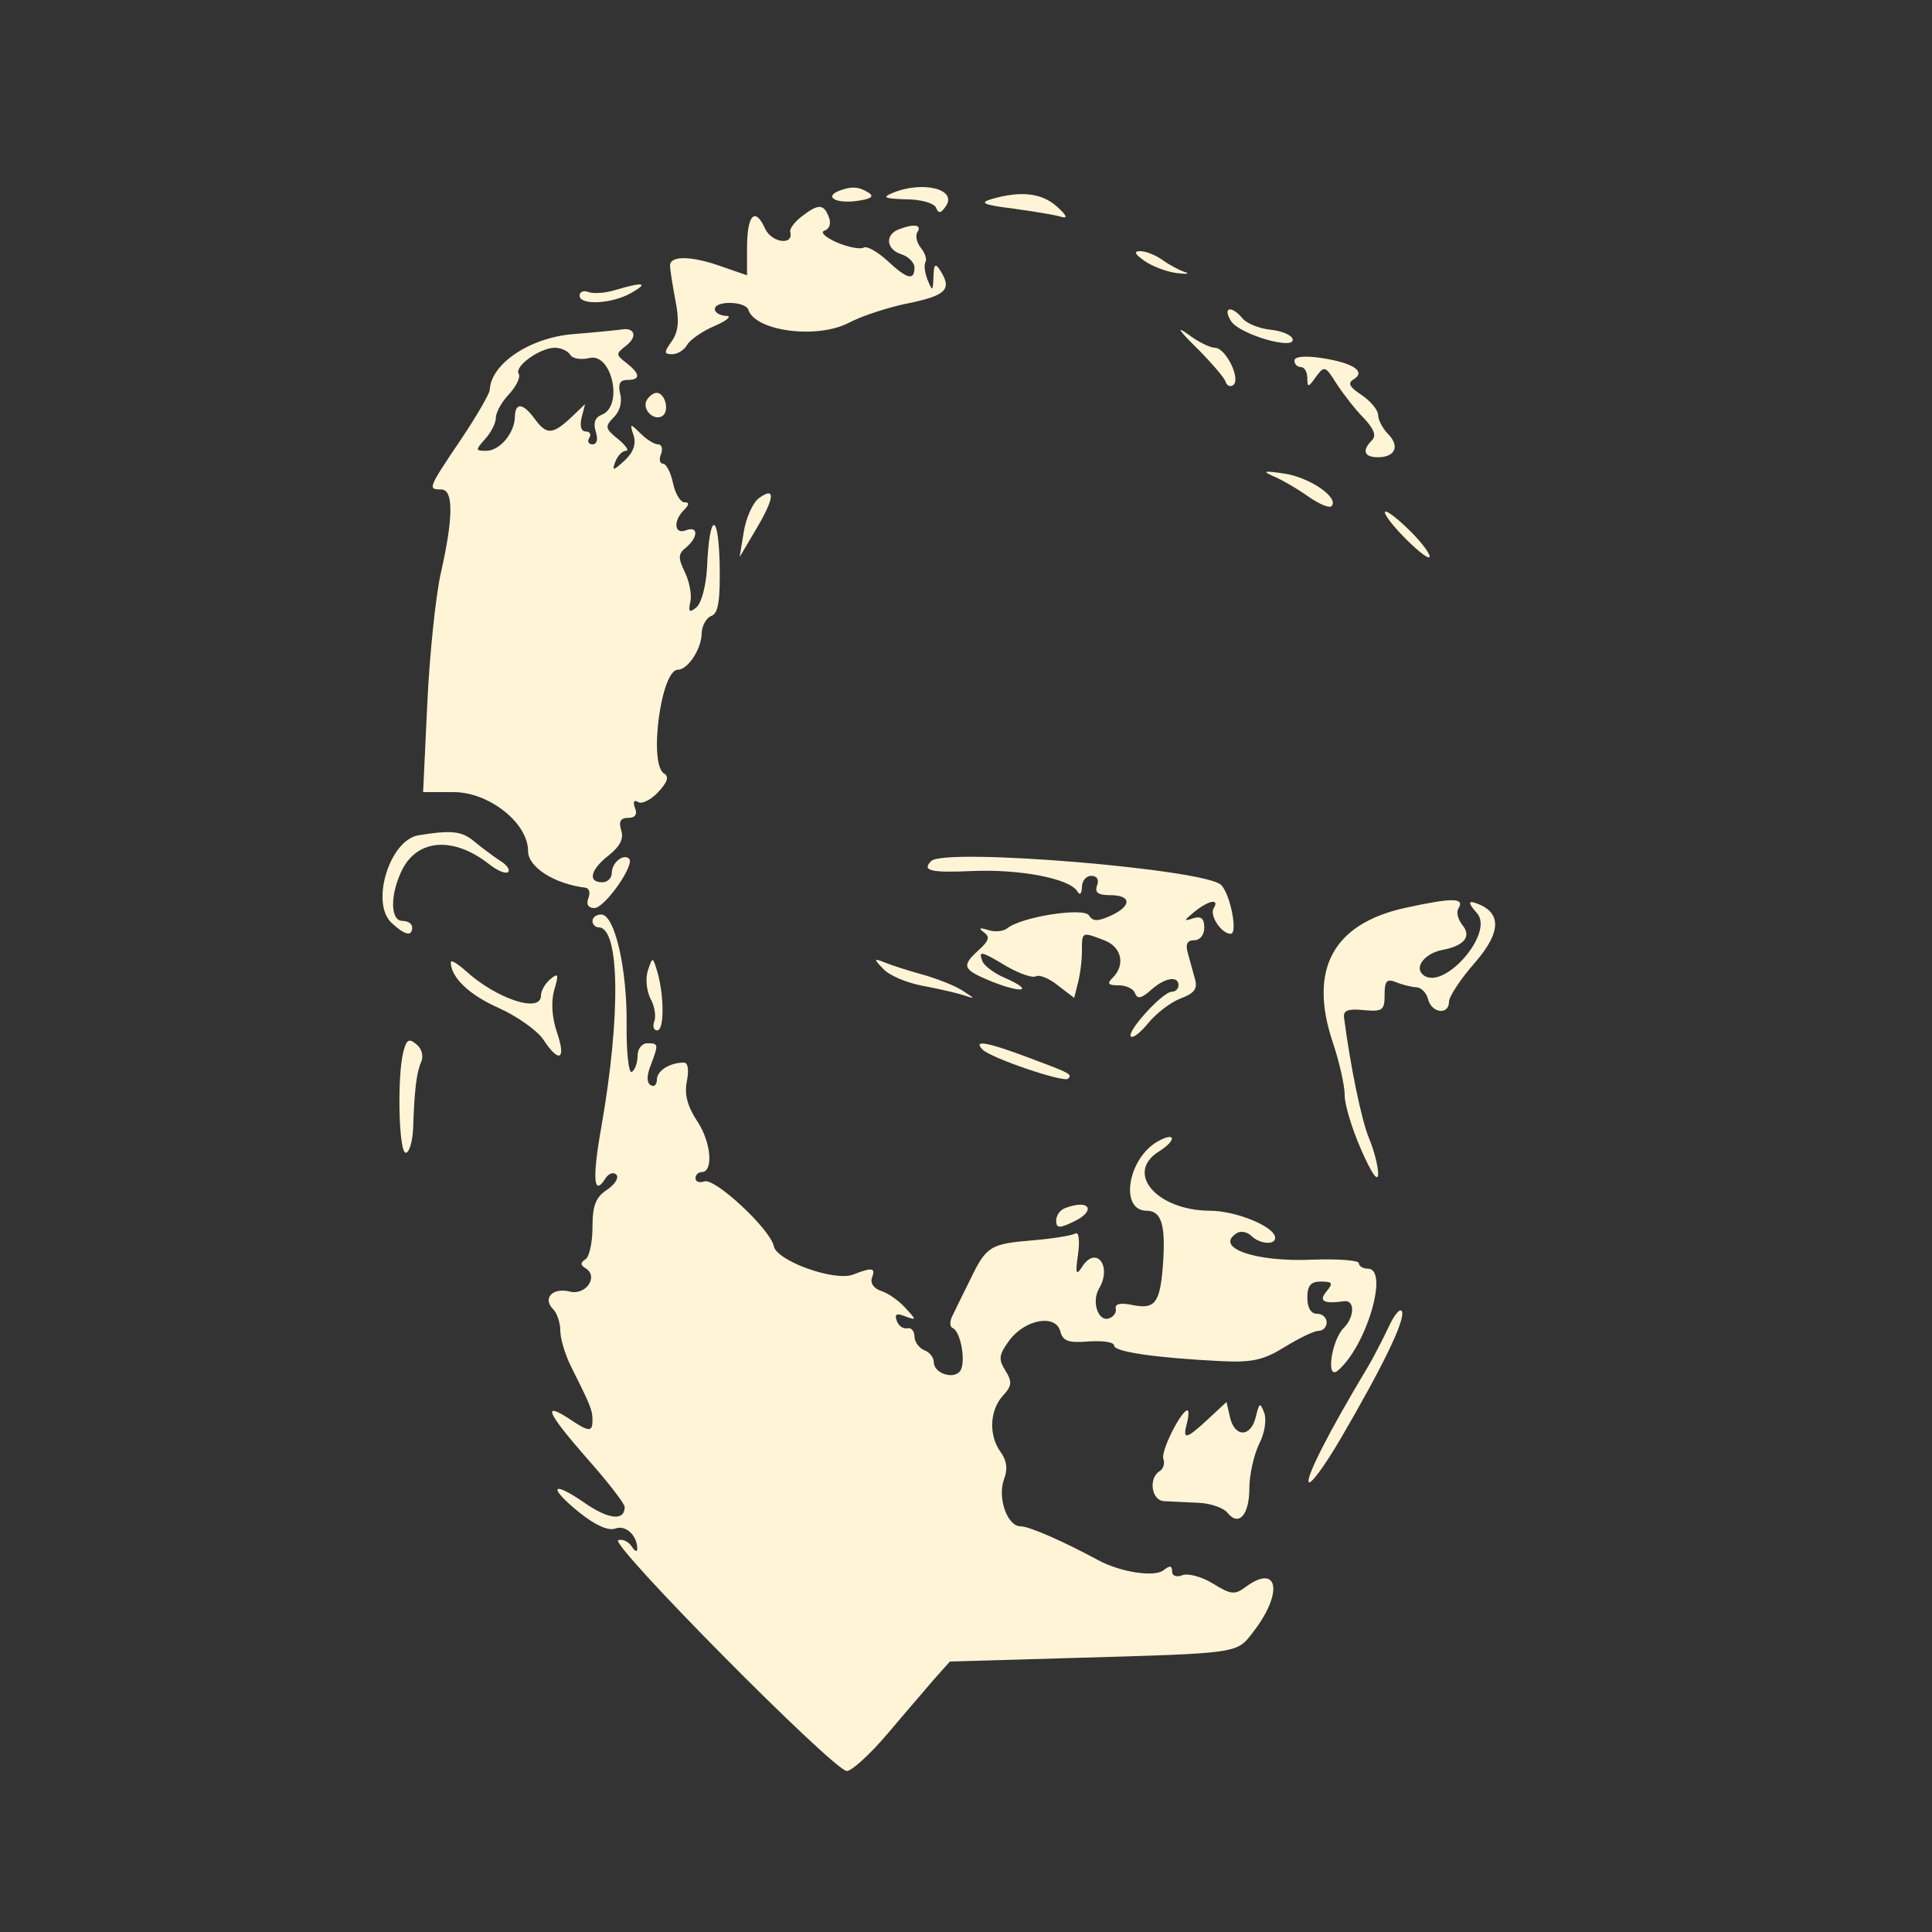 <?xml version="1.0" standalone="no"?>
<!DOCTYPE svg PUBLIC "-//W3C//DTD SVG 20010904//EN"
 "http://www.w3.org/TR/2001/REC-SVG-20010904/DTD/svg10.dtd">
<svg version="1.0" xmlns="http://www.w3.org/2000/svg"
 width="300pt" height="300pt" viewBox="0 0 300 300"
 preserveAspectRatio="xMidYMid meet">
<rect x="0" y="0" width="300" height="300" fill="#333333" stroke="none"/>
<g transform="translate(0,300) scale(0.05,-0.05)"
fill="#fff4d6" stroke="none">
<path d="M2605 5407 c-47 -19 -7 -40 56 -31 45 6 55 14 36 26 -30 19 -54 20
-92 5z"/>
<path d="M2770 5400 c-31 -13 -22 -17 43 -19 47 0 88 -12 94 -26 7 -19 15 -18
30 4 38 54 -73 81 -167 41z"/>
<path d="M3080 5382 c-40 -12 -27 -18 68 -30 65 -9 133 -20 150 -26 19 -5 13
7 -15 32 -48 43 -112 50 -203 24z"/>
<path d="M2490 5328 c-22 -17 -38 -38 -36 -48 12 -43 -57 -35 -78 10 -31 69
-56 43 -56 -59 l0 -86 -75 26 c-96 35 -165 36 -164 4 0 -14 8 -63 17 -110 12
-62 9 -95 -12 -125 -25 -35 -24 -40 2 -40 16 0 37 13 46 29 9 16 48 43 86 59
39 17 54 31 35 31 -19 1 -35 10 -35 21 0 27 95 25 104 -2 22 -67 214 -92 313
-40 40 21 125 49 188 61 114 24 132 43 95 101 -15 24 -20 20 -21 -20 -2 -45
-3 -46 -18 -10 -9 22 -12 47 -7 56 5 9 -1 28 -14 44 -13 16 -18 38 -11 49 15
23 -10 27 -57 9 -45 -17 -40 -63 8 -78 22 -7 40 -26 40 -41 0 -42 -23 -36 -85
22 -31 28 -63 46 -73 40 -10 -6 -47 1 -83 16 -36 16 -53 32 -38 37 15 5 21 22
13 42 -16 41 -32 42 -84 2z"/>
<path d="M3554 5190 c24 -17 69 -34 100 -38 31 -4 43 -2 26 3 -16 5 -48 22
-69 37 -22 16 -53 28 -70 28 -21 0 -17 -9 13 -30z"/>
<path d="M1913 5100 c-31 -10 -69 -13 -85 -7 -15 6 -28 1 -28 -11 0 -31 100
-26 160 8 56 32 39 35 -47 10z"/>
<path d="M3823 5003 c26 -42 204 -93 191 -55 -4 12 -35 25 -69 28 -34 4 -73
19 -86 35 -35 42 -63 35 -36 -8z"/>
<path d="M3713 4923 c46 -46 88 -94 93 -108 4 -14 16 -18 25 -10 22 21 -25
115 -58 115 -15 0 -54 19 -85 43 -36 26 -26 10 25 -40z"/>
<path d="M1776 4962 c-133 -12 -252 -93 -255 -173 -1 -12 -41 -82 -91 -156
-101 -150 -102 -153 -60 -153 39 0 38 -87 -1 -260 -16 -71 -35 -254 -42 -405
l-13 -275 95 0 c110 0 231 -96 231 -183 0 -50 81 -102 179 -114 11 -2 15 -16
8 -33 -7 -19 0 -30 19 -30 32 0 126 134 108 153 -18 17 -54 -12 -54 -44 0 -16
-13 -29 -30 -29 -46 0 -36 40 21 84 35 28 47 52 38 78 -8 27 -2 38 22 38 22 0
29 11 21 31 -7 19 -3 26 10 18 11 -7 40 7 62 31 29 31 35 49 18 58 -48 30 -9
322 43 322 31 0 74 65 74 113 1 23 14 48 30 54 22 8 28 47 26 162 -4 165 -32
159 -39 -8 -3 -59 -17 -113 -33 -127 -22 -18 -26 -15 -19 17 5 21 -3 63 -17
92 -22 45 -21 57 4 77 38 32 38 68 -1 53 -36 -14 -40 29 -6 63 17 17 17 24 2
24 -13 0 -29 27 -36 60 -7 33 -21 60 -31 60 -10 0 -13 14 -6 30 6 17 2 30 -9
30 -12 0 -36 15 -55 34 -32 32 -34 32 -21 -7 8 -27 -1 -52 -29 -78 -35 -32
-39 -32 -28 -3 7 19 22 34 33 34 11 0 0 16 -24 36 -41 33 -42 39 -14 68 19 18
27 48 20 73 -7 31 -1 43 22 43 42 0 41 19 -3 53 -33 26 -33 28 0 54 35 27 27
56 -13 50 -12 -2 -82 -9 -156 -15z m-5 -64 c7 -12 34 -16 59 -10 70 18 107
-149 39 -176 -21 -8 -27 -25 -19 -52 8 -24 4 -40 -10 -40 -12 0 -17 9 -10 20
7 11 2 20 -11 20 -14 0 -19 17 -13 42 l11 43 -45 -43 c-56 -52 -75 -53 -112
-2 -36 49 -60 51 -61 5 -1 -50 -47 -105 -89 -105 -34 0 -34 2 -3 37 18 20 33
49 33 66 0 16 18 49 41 73 23 25 36 53 30 63 -15 23 66 81 112 81 19 0 41 -10
48 -22z"/>
<path d="M4020 4880 c0 -11 9 -20 20 -20 11 0 20 -15 20 -34 0 -30 3 -30 27 4
26 35 29 34 64 -22 21 -32 58 -80 84 -106 32 -34 40 -55 26 -69 -32 -32 -25
-53 18 -53 54 0 69 34 32 72 -17 17 -31 44 -31 59 0 15 -23 43 -51 62 -38 25
-45 37 -25 49 39 24 -1 51 -99 66 -52 8 -85 5 -85 -8z"/>
<path d="M2009 4758 c-17 -28 21 -67 48 -50 23 15 9 72 -18 72 -9 0 -23 -10
-30 -22z"/>
<path d="M3957 4520 c26 -11 74 -39 106 -62 33 -23 65 -37 72 -30 25 26 -67
89 -145 101 -66 10 -72 8 -33 -9z"/>
<path d="M2357 4453 c-19 -14 -40 -61 -47 -104 l-13 -79 52 88 c57 96 60 133
8 95z"/>
<path d="M4301 4409 c1 -26 139 -162 139 -137 0 11 -31 51 -70 88 -38 37 -70
59 -69 49z"/>
<path d="M1300 3406 c-90 -14 -151 -212 -83 -273 41 -38 63 -42 63 -13 0 11
-13 20 -30 20 -39 0 -39 84 0 161 49 94 159 101 268 16 26 -21 53 -32 60 -25
7 7 -5 23 -25 35 -20 13 -55 39 -78 58 -40 34 -70 38 -175 21z"/>
<path d="M2892 3326 c-30 -30 -3 -37 129 -31 147 6 298 -23 324 -62 9 -15 14
-10 15 12 0 19 13 35 29 35 18 0 25 -12 18 -30 -8 -22 3 -30 41 -30 67 0 67
-34 1 -64 -40 -18 -55 -18 -67 1 -16 26 -210 -4 -254 -40 -13 -10 -40 -12 -60
-5 -26 8 -30 6 -13 -7 20 -14 17 -26 -15 -55 -56 -51 -51 -61 42 -99 96 -38
130 -28 39 12 -33 14 -65 38 -70 52 -13 34 -5 32 77 -17 39 -22 79 -36 89 -30
10 6 41 -6 68 -28 l51 -39 11 44 c7 25 13 70 13 100 0 62 -1 62 69 35 54 -20
67 -76 27 -116 -19 -19 -15 -24 18 -24 24 0 47 -11 51 -25 7 -18 20 -16 49 10
43 39 86 46 86 15 0 -11 -10 -20 -21 -20 -28 0 -141 -124 -127 -139 7 -6 31
13 55 43 24 29 68 63 99 75 43 16 54 30 45 61 -6 22 -16 58 -22 80 -8 28 -2
40 20 40 18 0 31 17 31 39 0 29 -10 37 -35 29 -30 -10 -29 -7 4 20 44 36 80
43 60 11 -13 -22 24 -79 53 -79 23 0 -1 124 -30 152 -51 49 -858 116 -900 74z"/>
<path d="M4366 3181 c-226 -49 -303 -191 -227 -418 21 -62 37 -135 37 -163 -1
-27 22 -104 51 -170 32 -73 52 -103 53 -76 0 25 -13 74 -28 110 -23 54 -58
222 -78 376 -3 22 13 28 61 23 59 -5 65 -1 65 48 0 43 7 50 35 39 19 -8 47
-15 63 -16 15 0 32 -17 37 -37 11 -44 65 -50 65 -8 0 16 36 71 81 122 84 97
83 159 -3 186 -19 6 -16 -5 9 -33 56 -63 -110 -249 -170 -189 -24 24 10 65 63
75 68 13 91 42 61 78 -13 17 -19 39 -12 50 21 34 -16 35 -163 3z"/>
<path d="M1840 3140 c0 -11 9 -20 19 -20 66 0 69 -274 9 -617 -29 -162 -25
-222 12 -163 10 16 25 21 34 12 9 -9 -4 -30 -29 -47 -35 -23 -45 -49 -45 -116
0 -48 -10 -93 -22 -100 -16 -10 -16 -18 1 -28 41 -26 0 -85 -50 -72 -53 13
-85 -21 -51 -55 12 -12 22 -42 22 -66 0 -25 15 -75 33 -111 61 -122 67 -136
67 -167 0 -38 -10 -38 -71 3 -86 56 -71 21 52 -120 66 -74 119 -143 119 -153
0 -44 -49 -39 -122 11 -105 73 -119 53 -19 -28 50 -40 90 -58 112 -50 32 12
68 -21 68 -63 0 -11 -7 -8 -17 7 -10 16 -29 24 -42 20 -30 -10 670 -717 710
-717 15 0 71 51 124 113 53 63 119 139 146 171 l50 56 380 11 c523 15 510 13
562 81 94 121 78 214 -23 140 -34 -26 -47 -24 -102 10 -34 21 -77 33 -95 26
-19 -7 -32 -2 -32 12 0 18 -7 19 -26 4 -27 -23 -134 -7 -204 31 -109 59 -214
105 -241 105 -41 0 -72 89 -51 146 12 31 9 57 -10 84 -38 51 -35 129 6 175 29
31 30 44 8 79 -22 35 -20 49 13 94 49 65 144 82 158 27 8 -30 25 -36 88 -31
44 3 79 -2 79 -13 0 -19 129 -38 330 -48 99 -5 134 3 200 44 44 27 91 50 105
50 14 0 25 12 25 26 0 15 -13 27 -30 27 -19 0 -30 19 -30 50 0 38 11 50 42 50
36 0 39 -5 18 -30 -26 -31 -10 -40 55 -31 33 4 32 -49 -2 -83 -38 -38 -56
-163 -19 -133 89 74 161 317 94 317 -15 0 -28 8 -28 17 0 9 -65 14 -145 11
-178 -8 -307 38 -233 83 12 7 32 3 44 -9 25 -25 74 -30 74 -6 0 34 -121 84
-203 84 -164 1 -265 117 -158 184 56 35 53 63 -4 31 -93 -53 -119 -215 -34
-215 46 0 59 -44 51 -163 -9 -123 -24 -144 -94 -130 -37 8 -56 4 -53 -10 3
-12 -6 -26 -20 -31 -34 -13 -56 51 -32 92 42 71 -10 136 -53 67 -18 -28 -21
-20 -12 40 6 45 2 71 -9 64 -11 -6 -70 -16 -133 -21 -131 -11 -143 -18 -193
-122 -21 -42 -45 -91 -54 -110 -10 -18 -10 -36 -1 -40 25 -9 42 -103 25 -132
-19 -30 -83 -10 -83 26 0 14 -13 31 -30 37 -16 7 -30 26 -30 42 0 17 -10 29
-22 26 -13 -3 -28 8 -33 23 -8 21 0 25 26 14 36 -13 36 -12 0 27 -20 22 -54
46 -75 52 -23 8 -34 24 -28 41 12 31 1 33 -58 10 -57 -23 -238 42 -247 88 -10
52 -184 214 -216 201 -15 -5 -27 -1 -27 10 0 10 8 19 19 19 37 0 30 92 -13
157 -31 47 -41 83 -33 125 7 34 4 58 -9 58 -44 0 -84 -25 -84 -53 0 -16 -9
-24 -19 -17 -13 7 -13 30 0 62 25 66 24 68 -11 68 -16 0 -30 -17 -30 -39 0
-21 -8 -44 -18 -50 -9 -6 -17 60 -16 145 2 176 -37 344 -79 344 -15 0 -27 -9
-27 -20z"/>
<path d="M1400 3012 c0 -47 56 -101 148 -142 58 -26 120 -70 139 -98 49 -75
72 -64 43 21 -16 47 -19 95 -9 132 15 50 13 55 -12 34 -16 -13 -29 -36 -29
-51 0 -56 -139 -10 -235 78 -25 22 -45 34 -45 26z"/>
<path d="M2012 2986 c-8 -25 -4 -63 8 -87 13 -23 18 -55 12 -71 -6 -15 -2 -28
9 -28 22 0 22 105 1 180 -15 50 -15 50 -30 6z"/>
<path d="M2743 2991 c18 -20 72 -43 120 -52 48 -9 105 -22 127 -29 40 -13 40
-13 0 13 -22 15 -76 36 -120 49 -44 12 -98 29 -120 38 -37 15 -38 13 -7 -19z"/>
<path d="M1253 2735 c-20 -74 -15 -315 7 -315 11 0 21 34 23 75 4 118 10 173
25 207 8 18 2 42 -15 55 -23 19 -30 15 -40 -22z"/>
<path d="M3052 2740 c26 -26 252 -103 265 -90 14 14 7 17 -124 66 -128 48
-173 56 -141 24z"/>
<path d="M3305 2247 c-14 -6 -25 -23 -25 -38 0 -23 10 -24 50 -5 78 35 55 75
-25 43z"/>
<path d="M4313 1880 c-18 -38 -48 -97 -68 -130 -117 -195 -187 -333 -181 -352
4 -13 49 48 100 135 130 223 200 366 190 394 -5 12 -23 -8 -41 -47z"/>
<path d="M3752 1593 c-69 -64 -80 -66 -66 -13 6 22 6 40 2 40 -20 0 -84 -128
-75 -151 5 -14 0 -31 -12 -38 -35 -22 -25 -91 14 -93 19 -1 67 -3 105 -5 39
-1 80 -16 92 -31 35 -44 68 -7 68 76 0 42 14 103 30 137 18 34 24 76 16 98
-13 33 -15 31 -26 -13 -15 -64 -65 -65 -80 -2 l-11 48 -57 -53z"/>
</g>
</svg>
